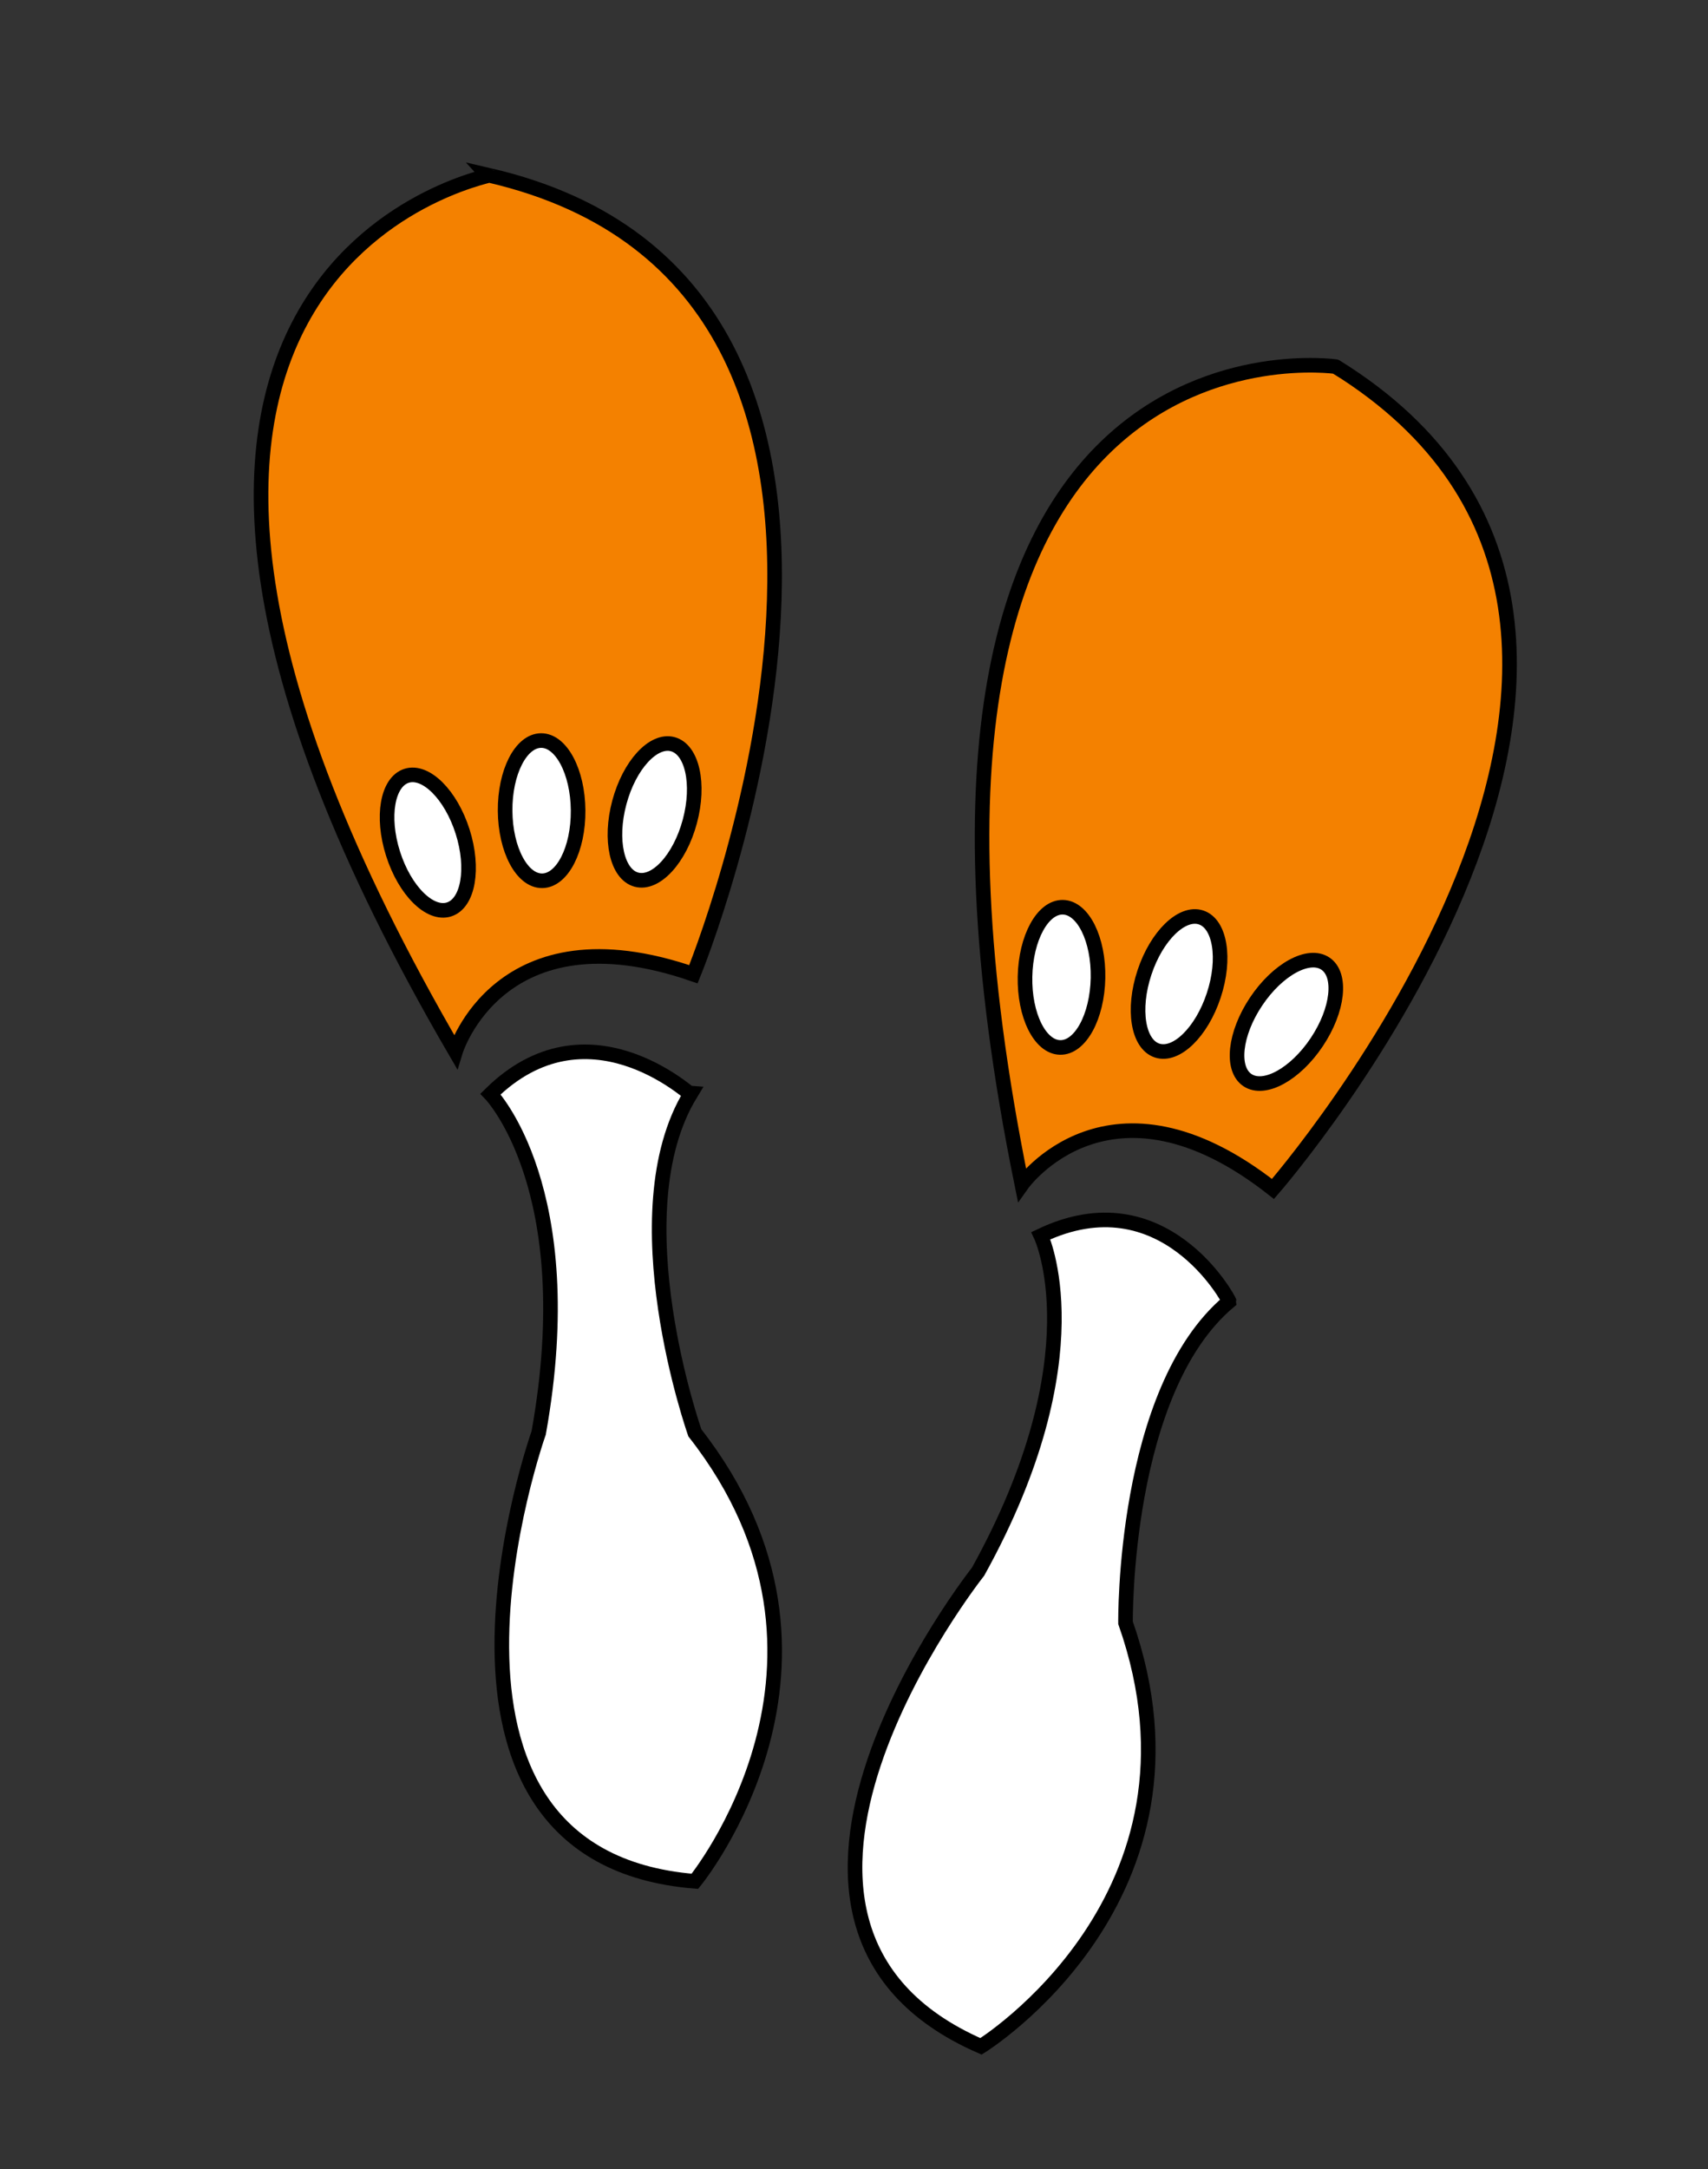 <?xml version="1.0" encoding="utf-8"?>
<!-- Generator: Adobe Illustrator 18.1.0, SVG Export Plug-In . SVG Version: 6.00 Build 0)  -->
<!DOCTYPE svg PUBLIC "-//W3C//DTD SVG 1.1//EN" "http://www.w3.org/Graphics/SVG/1.1/DTD/svg11.dtd">
<svg version="1.1" id="Layer_2" xmlns="http://www.w3.org/2000/svg" xmlns:xlink="http://www.w3.org/1999/xlink" x="0px" y="0px"
	 viewBox="0 0 117 148.5" style="enable-background:new 0 0 117 148.5;" xml:space="preserve">
<rect x="0" y="0" width="117" height="148.5" fill="#333333" stroke="none"/>
<style type="text/css">
	.st0{fill:#FFFFFF;stroke:#000000;stroke-miterlimit:10;}
	.st1{fill:#F48100;stroke:#000000;stroke-miterlimit:10;}
</style>
<path class="st0" d="M33.6,74.9c0,0,6.3,6.5,3.3,23.2c0,0-10.3,29,10.7,30.7c0,0,12.3-15,0-30.7c0,0-5.3-15-0.3-23.2
	C47.2,74.9,40.2,68.4,33.6,74.9z"/>
<path class="st1" d="M31.2,72c0,0,3-9.9,16.3-5.3c0,0,19.3-47-14-54.7C33.6,12.1-0.1,18.3,31.2,72z"/>
<ellipse transform="matrix(0.953 -0.303 0.303 0.953 -16.1 11.578)" class="st0" cx="29.3" cy="57.7" rx="2.5" ry="4.8"/>
<ellipse transform="matrix(1 -7.981027e-03 7.981027e-03 1 -0.442 0.297)" class="st0" cx="37.1" cy="55.5" rx="2.5" ry="4.8"/>
<ellipse transform="matrix(0.966 0.259 -0.259 0.966 15.964 -9.726)" class="st0" cx="44.8" cy="55.6" rx="2.5" ry="4.8"/>
<path class="st0" d="M71.3,84.6c0,0,3.9,8.2-4.3,23c0,0-19.1,24.1,0.2,32.5c0,0,16.5-10.2,9.9-29c0,0-0.2-15.9,7.1-22
	C84.2,89,79.7,80.6,71.3,84.6z"/>
<path class="st1" d="M70,81.1c0,0,6-8.5,17.2,0.3c0,0,33.4-38.3,4.3-56.3C91.5,25.1,57.6,20.2,70,81.1z"/>
<ellipse transform="matrix(1 1.966075e-02 -1.966075e-02 1 1.33 -1.417)" class="st0" cx="72.7" cy="66.9" rx="2.5" ry="4.8"/>
<ellipse transform="matrix(0.949 0.314 -0.314 0.949 25.253 -21.966)" class="st0" cx="80.8" cy="67.4" rx="2.5" ry="4.8"/>
<ellipse transform="matrix(0.831 0.556 -0.556 0.831 53.83 -37.194)" class="st0" cx="88.1" cy="70" rx="2.5" ry="4.8"/>
</svg>
